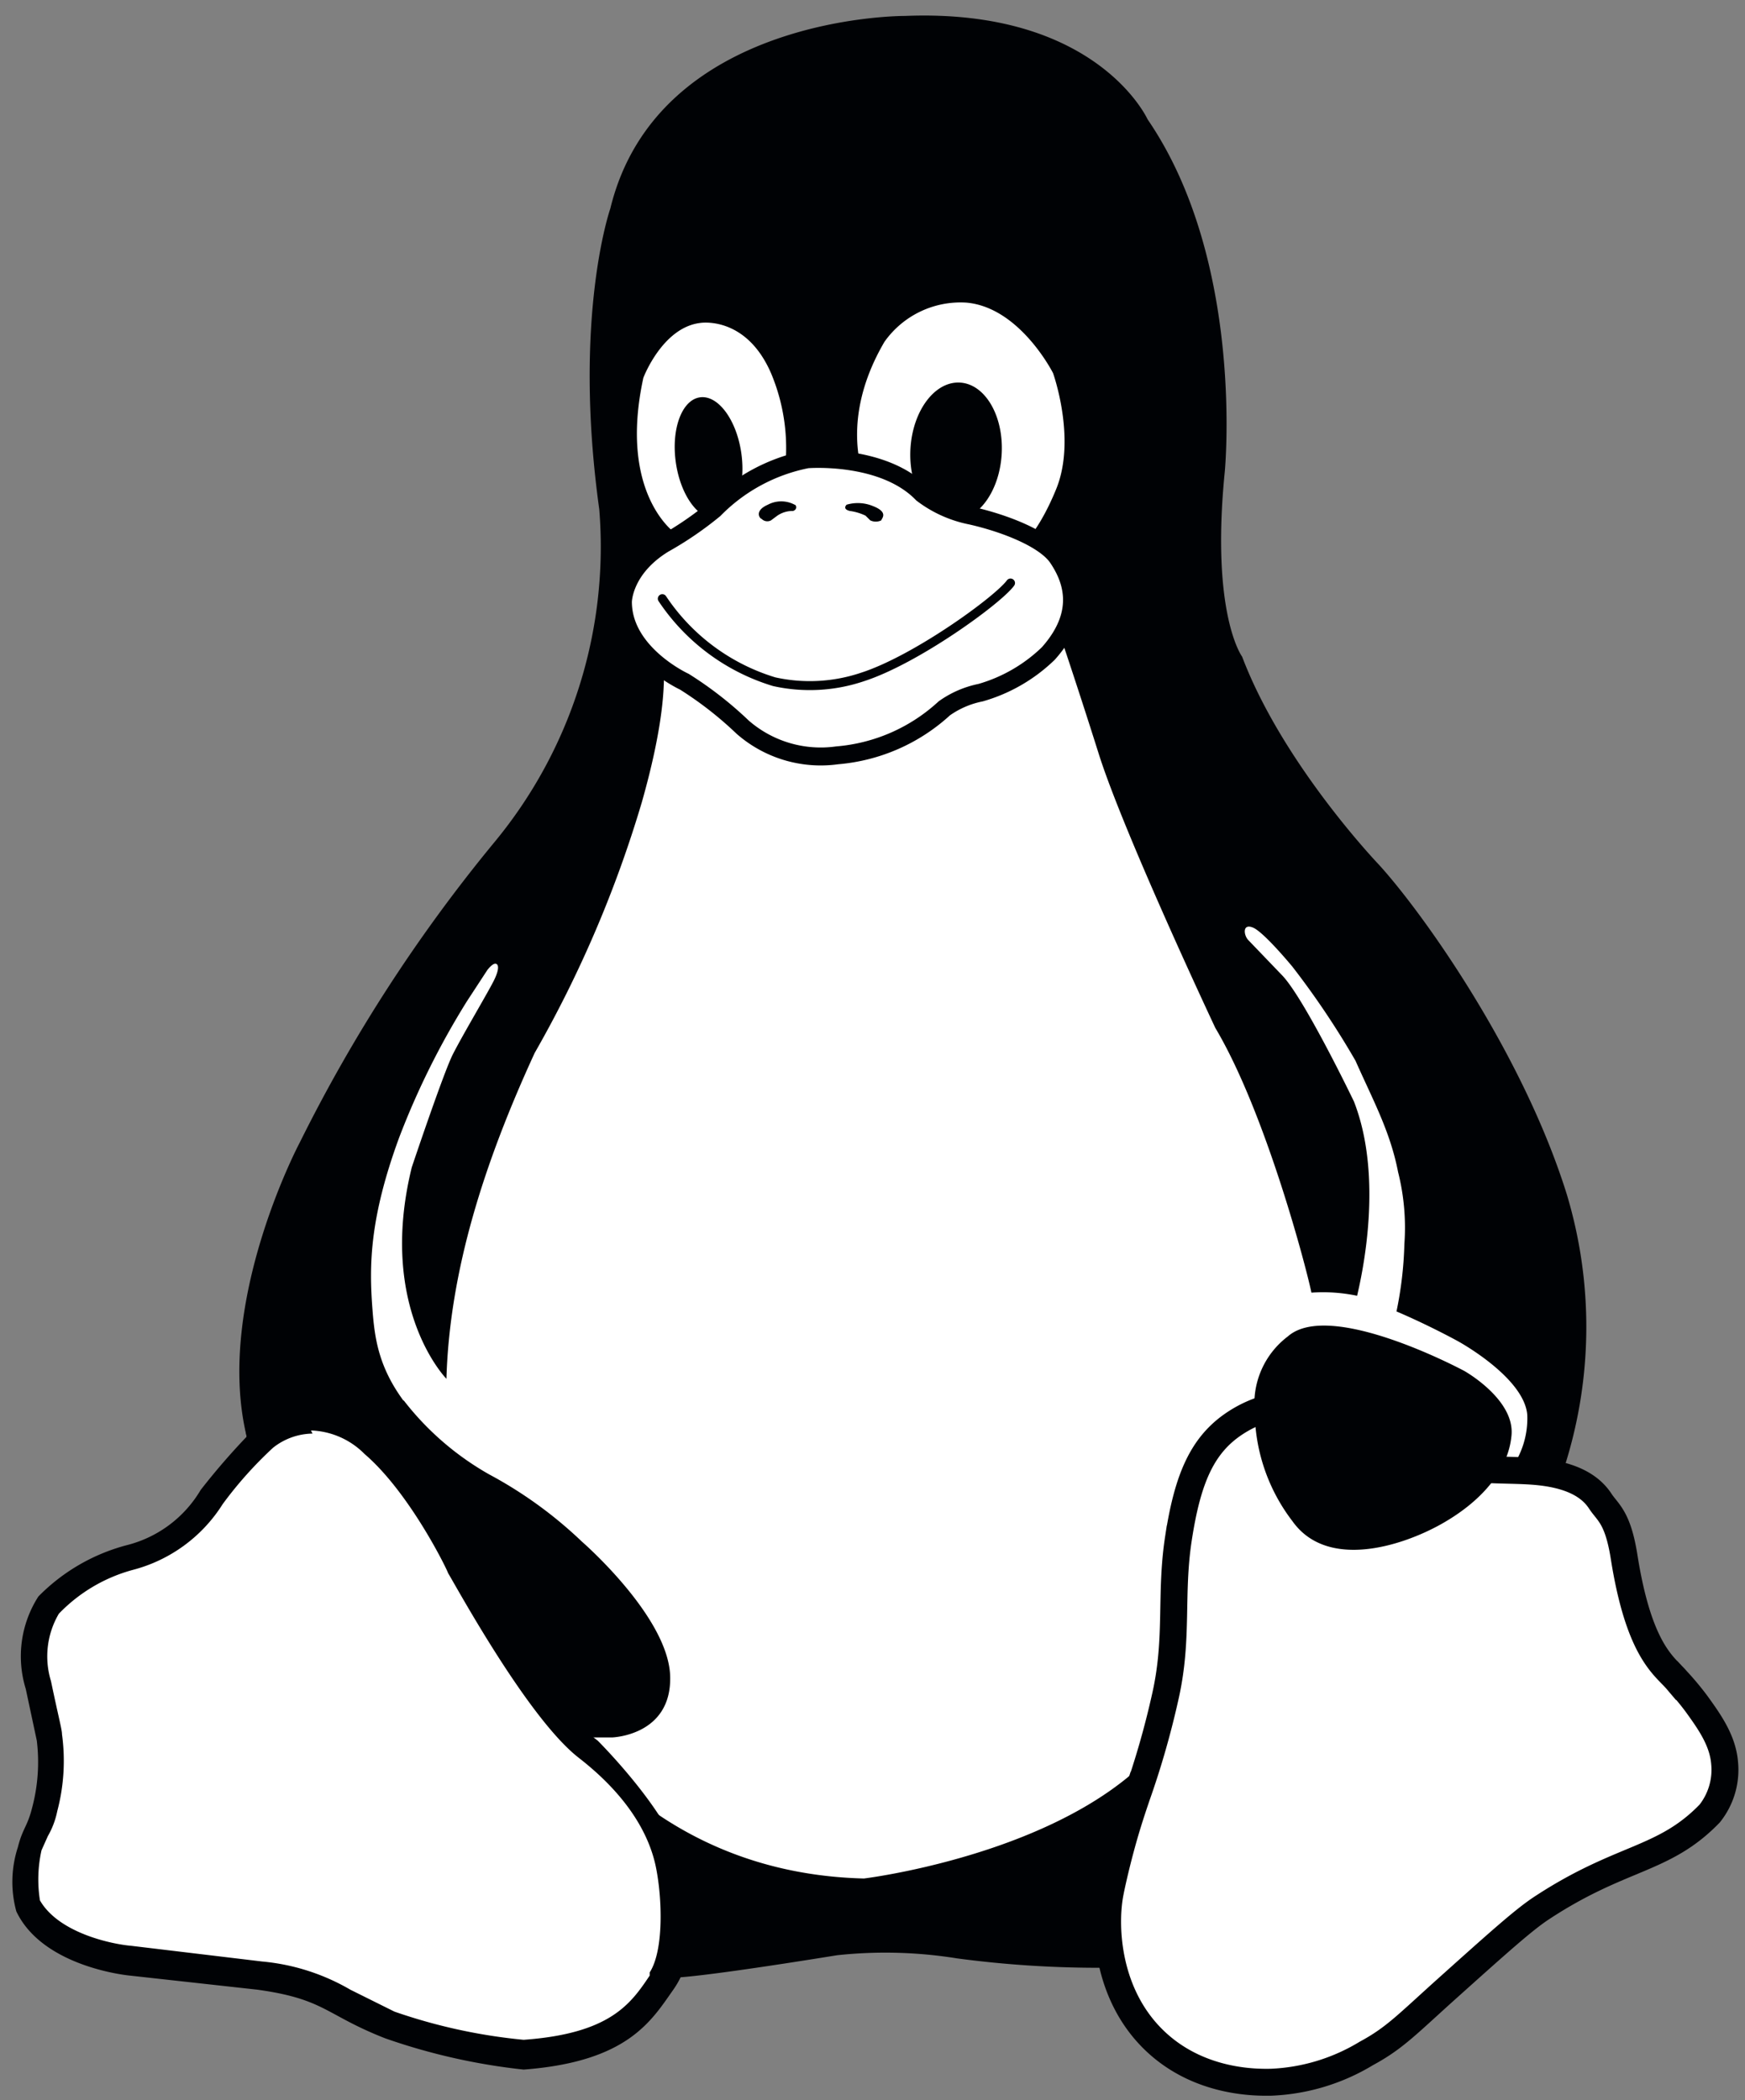 <svg id="Layer_1" data-name="Layer 1" xmlns="http://www.w3.org/2000/svg" viewBox="0 0 194.415 233.935"><rect x="0" y="0" width="194.415" height="233.935" fill="#808080" stroke="none"/><defs><style>.cls-1{fill:#000205}.cls-2{fill:#fff}</style></defs><path class="cls-1" d="M66.766 56.74a51.616 51.616 0 0 1-11.76 37.167 174.366 174.366 0 0 0-21.592 33.327s-9.479 17.798-5.968 32.63c3.51 14.831 10.883 60.373 46.869 60.373 0 0-.527.698 18.958-2.443a50.182 50.182 0 0 1 13.341.35 119.314 119.314 0 0 0 16.5 1.046l11.059-3.664 40.198-52.347a51.189 51.189 0 0 0 .176-30.187c-4.915-15.704-15.974-31.233-20.889-36.642 0 0-10.708-11.168-15.272-23.208 0 0-3.511-4.71-1.931-20.59 0 0 2.282-23.381-8.601-39.26 0 0-5.618-12.388-27.033-11.516 0 0-27.56-.174-32.826 21.462 0 0-4.213 12.04-1.229 33.502Z"/><path class="cls-2" d="M131.113 171.42c1.027-6.74 2.66-10.547 6.43-12.97 7.137-4.588 15.005-.19 15.296 0 1.154.76 1.55 1.765 2.927 2.595 5.266 3.173 10.417 2.523 14.809 2.837 4.267.305 6.429 1.635 7.537 3.325.85 1.297 1.958 1.771 2.66 6.208 1.682 10.618 4.526 12.155 5.875 13.745a31.498 31.498 0 0 1 2.217 2.66c1.366 1.901 2.896 4.01 3.104 6.54a7.82 7.82 0 0 1-1.663 5.653c-5.154 5.321-9.814 4.664-18.733 10.53-1.98 1.303-4.793 3.825-10.42 8.869-4.55 4.079-5.922 5.607-9.089 7.316a22.215 22.215 0 0 1-10.641 3.214c-1.577.023-7.91.118-12.858-4.545-5.433-5.117-5.725-12.695-5.1-16.294.168-.963.657-3.115 1.22-5.21.76-2.83 1.444-4.772 1.773-5.764a95.316 95.316 0 0 0 3.243-11.334c1.413-6.401.472-11.204 1.413-17.375ZM75.189 59.356s-6.32-4.362-3.51-17.274c0 0 2.106-5.584 6.318-6.107 0 0 5.091-.873 7.9 5.583A21.518 21.518 0 0 1 87.3 53.424L76.593 61.1ZM96.785 54.475s-3.862-6.805 1.756-16.402a10.38 10.38 0 0 1 9.128-4.363c5.968.524 9.654 7.852 9.654 7.852s2.633 7.329.351 12.913c-2.282 5.583-4.564 6.98-4.564 6.98ZM155.764 146.251a.697.697 0 0 1-.034.28.69.69 0 0 1-.142.243l-4.388-1.745v-.349l1.58.524Z"/><path class="cls-2" d="m168.402 163.531-21.24-12.912c.877 18.67-7.724 23.032-14.921 39.085-7.197 16.054-35.985 19.543-35.985 19.543-28.262-.698-38.268-25.126-38.268-25.126a92.099 92.099 0 0 1-7.372-22.335c-8.075-6.63-8.777-11.342-9.128-16.053s-.351-9.946 2.984-19.019a87.722 87.722 0 0 1 7.548-15.18l2.282-3.49s.527-.699.878-.699c.35 0 .527.524-.176 1.92-.702 1.396-3.51 6.107-4.564 8.201-1.053 2.094-4.564 12.563-4.564 12.563-3.861 15.704 3.862 23.556 3.862 23.556.351-12.04 4.213-24.079 9.83-36.294a131.321 131.321 0 0 0 11.937-27.918c4.564-16.053 1.404-19.194 1.404-19.194l44.587-1.221s2.106 6.107 4.915 15.006c2.808 8.899 12.99 30.535 12.99 30.535 5.617 9.423 10.181 26.872 10.707 29.49a18.55 18.55 0 0 1 5.091.348c.527-2.268 2.984-13.087-.351-21.637 0 0-5.617-11.69-8.075-14.133l-3.686-3.839c-.527-.523-.702-1.919.526-1.396 1.229.524 4.389 4.362 4.389 4.362a92.69 92.69 0 0 1 7.021 10.47c1.931 4.362 3.862 7.852 4.74 12.388a25.32 25.32 0 0 1 .702 8.027 41.895 41.895 0 0 1-.878 7.503c3.687 1.57 6.846 3.315 6.846 3.315s7.373 4.014 7.724 8.201a9.563 9.563 0 0 1-1.755 5.933Z"/><path class="cls-1" d="M79.902 57.734c2.016-.283 3.22-3.53 2.691-7.25-.529-3.72-2.592-6.507-4.608-6.224-2.015.283-3.22 3.53-2.69 7.25.529 3.72 2.592 6.508 4.607 6.224ZM111.6 50.564c.239-4.233-1.844-7.792-4.651-7.948s-5.276 3.15-5.514 7.383c-.238 4.234 1.845 7.792 4.652 7.948s5.275-3.15 5.513-7.383ZM44.999 156.021a31.886 31.886 0 0 0 9.479 8.201 47.23 47.23 0 0 1 10.357 7.503s9.654 8.376 9.83 15.006c.175 6.631-6.495 6.805-6.495 6.805H61.5s-33.704-8.899-34.582-39.085Z"/><path class="cls-2" d="M58.164 228.608a56.623 56.623 0 0 1-14.92-3.316 27.778 27.778 0 0 1-5.091-2.442 25.018 25.018 0 0 0-9.303-2.967l-14.395-1.745c-.175 0-8.777-.698-11.585-5.932a13.184 13.184 0 0 1 .351-6.456 3.998 3.998 0 0 1 .702-1.745c.176-.698.527-1.396.878-2.618a19.255 19.255 0 0 0 .526-8.026c0-.175-.175-.873-1.228-5.758a11.455 11.455 0 0 1 1.053-8.899 19.328 19.328 0 0 1 9.128-5.41 13.858 13.858 0 0 0 9.128-6.805 54.467 54.467 0 0 1 5.968-6.456 8.631 8.631 0 0 1 5.266-1.919 10.917 10.917 0 0 1 7.022 2.966c5.266 4.537 9.479 13.61 9.479 13.61s8.952 16.053 14.218 20.067c2.282 2.268 8.25 8.9 9.128 13.086.878 4.188.878 10.121-.877 12.913l-.351.35c-2.107 3.14-4.565 6.804-15.097 7.502Z"/><path class="cls-1" d="M34.643 159.34a8.803 8.803 0 0 1 5.968 2.616c5.09 4.363 9.304 13.087 9.304 13.261 1.053 1.745 8.952 16.228 14.57 20.59 5.616 4.363 7.898 8.725 8.6 12.215.703 3.49.878 9.248-.702 11.69v.35c-2.106 3.14-4.388 6.456-14.043 7.153a61.549 61.549 0 0 1-14.394-3.14l-4.915-2.443a23.79 23.79 0 0 0-9.83-3.14l-14.57-1.746c-2.106-.174-8.074-1.396-10.18-5.06a14.92 14.92 0 0 1 .175-5.584l.702-1.57a9.217 9.217 0 0 0 1.053-2.792 21.858 21.858 0 0 0 .527-8.55c0-.524-.351-1.745-1.229-5.933a9.374 9.374 0 0 1 .878-7.503 17.921 17.921 0 0 1 8.25-4.885 16.846 16.846 0 0 0 10.006-7.329 43.89 43.89 0 0 1 5.617-6.282 7.226 7.226 0 0 1 4.388-1.57Zm.175-2.444a10.927 10.927 0 0 0-6.319 2.094 77.368 77.368 0 0 0-6.144 6.98 13.333 13.333 0 0 1-8.075 6.107 21.442 21.442 0 0 0-10.005 5.758A12.326 12.326 0 0 0 2.87 188.13l1.23 5.758a19.777 19.777 0 0 1-.527 7.503c-.527 2.094-1.054 2.268-1.58 4.362a12.491 12.491 0 0 0-.176 7.154c2.984 6.282 12.639 7.154 12.639 7.154l14.219 1.571c7.548 1.047 7.548 2.792 14.218 5.41a68.828 68.828 0 0 0 15.447 3.49c11.586-.874 14.219-5.41 16.676-8.9s2.282-8.027 1.054-13.785c-1.229-5.758-9.48-13.959-9.48-13.959-5.265-3.839-13.867-19.543-13.867-19.543s-4.388-9.422-10.005-14.134a11.802 11.802 0 0 0-7.9-3.315Z"/><path d="M79.58 56.742a19.872 19.872 0 0 1 10.356-5.584s8.426-.697 12.815 3.84a13.198 13.198 0 0 0 5.441 2.442c3.862.873 8.251 2.617 9.655 4.711s3.16 5.933-1.053 10.644a17.938 17.938 0 0 1-7.548 4.362 10.562 10.562 0 0 0-4.038 1.745 20.068 20.068 0 0 1-11.936 5.235 13.22 13.22 0 0 1-10.533-3.14 40.692 40.692 0 0 0-6.495-5.061s-6.845-3.14-6.845-8.899c0 0 0-3.664 4.563-6.456a38.105 38.105 0 0 0 5.618-3.839Z" style="stroke-width:2px;stroke:#000205;stroke-miterlimit:10;fill:#fff"/><path class="cls-1" d="M98.187 57.963c0-.174.878-.872-.878-1.57a4.413 4.413 0 0 0-2.984-.175c-.175.175-.351.524.351.698a5.82 5.82 0 0 1 1.755.524l.527.523a1.412 1.412 0 0 0 1.229 0ZM84.847 57.79c-.175 0-.877-.873.702-1.57a3.176 3.176 0 0 1 2.985 0c.175 0 .35.523-.176.698a2.997 2.997 0 0 0-1.755.523l-.702.523a.881.881 0 0 1-1.054-.174Z"/><path d="M73.79 66.688a22.984 22.984 0 0 0 12.462 9.248 18.36 18.36 0 0 0 9.83-.524c5.969-1.919 15.097-8.55 16.501-10.469" style="stroke-linecap:round;fill:none;stroke:#000205;stroke-miterlimit:10"/><path class="cls-1" d="M139.792 157.243a9.392 9.392 0 0 1 3.686-8.375c4.739-4.188 19.66 3.84 19.66 3.84s5.617 3.14 5.266 7.153-3.511 7.503-7.899 9.946c-4.388 2.442-12.639 5.06-16.501-.349a20.337 20.337 0 0 1-4.212-12.215Z"/><path d="M131.286 171.42c1.027-6.74 2.66-10.547 6.43-12.97 7.137-4.588 15.005-.19 15.296 0 1.154.76 1.55 1.765 2.927 2.595 5.266 3.173 10.417 2.523 14.809 2.837 4.267.305 6.429 1.635 7.537 3.325.85 1.297 1.958 1.771 2.66 6.208 1.682 10.618 4.526 12.155 5.875 13.745a31.498 31.498 0 0 1 2.217 2.66c1.366 1.901 2.896 4.01 3.104 6.54a7.82 7.82 0 0 1-1.663 5.653c-5.154 5.321-9.814 4.664-18.733 10.53-1.98 1.303-4.793 3.825-10.42 8.869-4.55 4.079-5.922 5.607-9.089 7.316a22.215 22.215 0 0 1-10.641 3.214c-1.577.023-7.91.118-12.858-4.545-5.433-5.117-5.725-12.695-5.1-16.294.168-.963.657-3.115 1.22-5.21.76-2.83 1.444-4.772 1.773-5.764a95.314 95.314 0 0 0 3.243-11.334c1.413-6.401.472-11.204 1.413-17.375Z" style="stroke-width:3px;fill:none;stroke:#000205;stroke-miterlimit:10"/></svg>